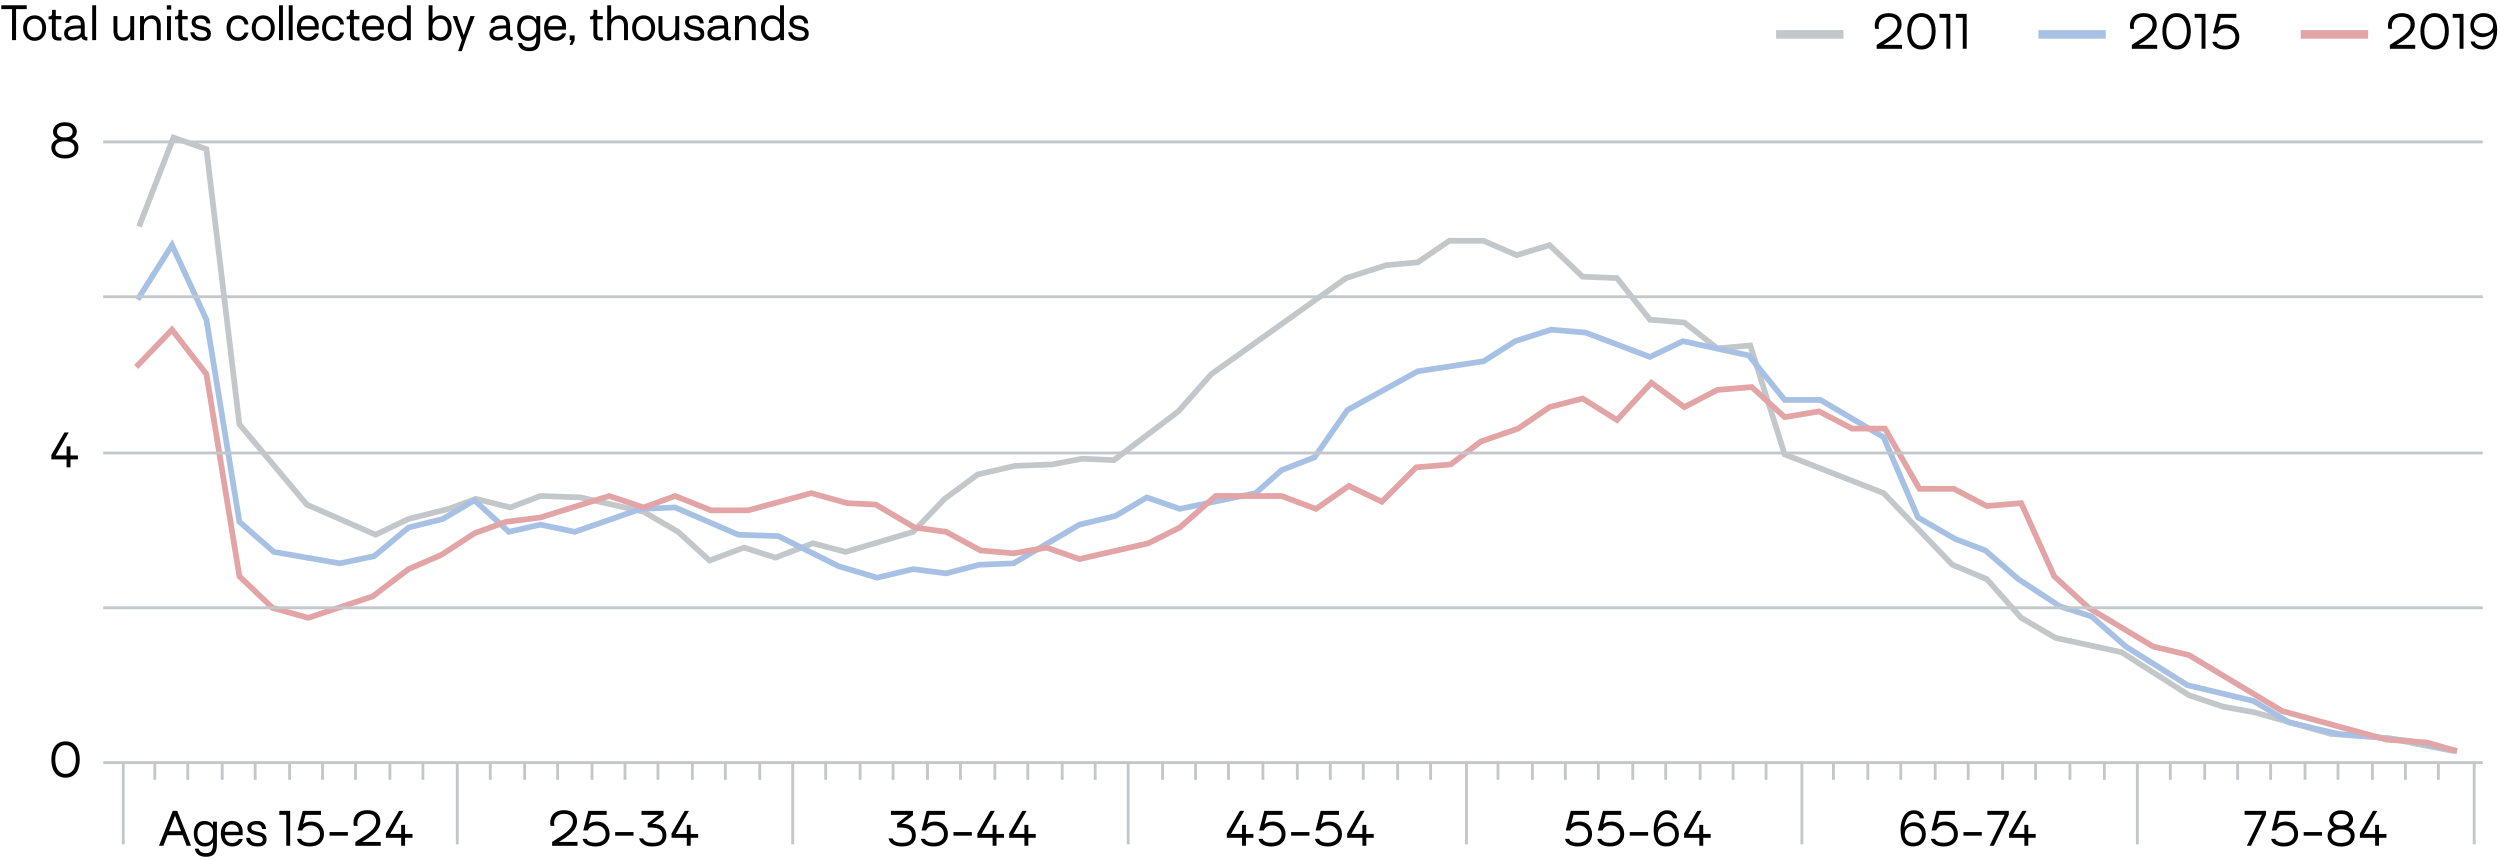 <svg width="872" height="300" viewBox="0 0 872 300" fill="none" xmlns="http://www.w3.org/2000/svg">
<path d="M48.5 79L60.5 48L72 52L83.5 148L107 176L131 186.5L142.5 181L156.5 177.5L166 174L178 177L188.5 173L202.5 173.5L224.5 178.5L236.5 185.5L247.5 195.5L259.5 191L270.5 194.5L283.5 189.5L295 192.5L318.5 185.5L329.5 174L341 165.5L354 162.5L367 162L377.5 160L388.5 160.5L411 143.5L422.5 130.5L469.5 97L483.5 92.5L494.5 91.5L505.5 84H517.5L529 89L540.5 85.5L552 96.5L564 97L575.5 111.5L587.5 112.5L599 121.5L610.5 120.5L622.5 158.5L657 172L681 197L693 202L705 215.5L717 222.5L740 227.5L763.5 242.5L775.5 246.5L786.5 248.5L813 256L833.5 257.5L843 259.5L856 262" stroke="#C3C7CA" stroke-width="2"/>
<path d="M48 104.5L60 85.5L72 111.5L83.5 182L95.5 192.5L118.5 196.5L130.5 194L142.5 184L154.5 181L165.5 174.5L177.5 185.5L188.5 183L200.5 185.5L223.5 177.5L235.5 177L257.5 186.5L271.5 187L292.5 197.5L306 201.5L318.5 198.5L330 200L341.5 197L353.5 196.5L376.5 183L389 180L400 173.5L411.5 177.5L438 172L447 164L458.5 159.5L470 143L494.5 129.5L517.5 126L528.5 119L541 115L553 116L575.5 124.5L587 119L610 124L622.5 139.5H635L657 152.5L669 180.5L682 188L692.5 192L704 202L718.5 211.5L729.5 215L741.5 225.5L763 239L786 244.5L798.5 252L815.5 256L827.5 257L841 258.5L857 262" stroke="#A7C1E4" stroke-width="2"/>
<path d="M47.5 128L60 115L72 130.5L83.5 201L95 212L107.5 215.5L130 208L142.5 198.5L154 193.5L159.75 189.75L165.5 186L176.5 182L188.5 180.5L212.5 173L224.5 177L235.5 173L248 178H261L283 172L295.5 175.5L305.5 176L319 184L330 185.5L342 192L353.5 193L365 191L376.5 195L400.5 189.5L411.5 184L424 173H447L459 177.5L470.5 169.5L482 175L494 163L506 162L516.5 154L529.5 149.5L540.5 142L552 139L564 146.5L576 133.5L587.5 142L599 136L611 135L622.5 145.5L634.5 143.5L646 149.5H657.5L669.5 170.5H681.5L693 176.5L705 175.5L716.5 201L728.5 212L751 225.5L763.5 228.5L796 248L832.5 258L846.5 259L857 262" stroke="#E2A4A5" stroke-width="2"/>
<path d="M36 49.5H866M36 103.5H866M36 158H866M36 212H866M36 266H43M866 266H850.5M43 294.5V266M43 266H54M159.5 294.5V266M276.5 294.5V266M393.5 294.5V266M511.5 294.5V266M628.5 294.5V266M745.5 294.5V266M863 294.5V266M850.5 266H54M850.5 266V272M54 266V272M65.5 266V272M77.5 266V272M89 266V272M101 266V272M112.5 266V272M124 266V272M136 266V272M147.5 266V272M171 266V272M183 266V272M194.5 266V272M206.5 266V272M218 266V272M229.5 266V272M241.5 266V272M253 266V272M265 266V272M288 266V272M300 266V272M311.5 266V272M323.5 266V272M335 266V272M347 266V272M358.5 266V272M370.5 266V272M382 266V272M405.5 266V272M417 266V272M428.5 266V272M440.5 266V272M452.5 266V272M464 266V272M475.5 266V272M487.5 266V272M499 266V272M522.5 266V272M534.5 266V272M546 266V272M557.5 266V272M569.5 266V272M581 266V272M593 266V272M604.5 266V272M616 266V272M639.5 266V272M651.5 266V272M663 266V272M675 266V272M686.5 266V272M698.5 266V272M710 266V272M722 266V272M734 266V272M757 266V272M769 266V272M780.5 266V272M792 266V272M804 266V272M815.5 266V272M827.5 266V272M839 266V272" stroke="#C3C7CA"/>
<path d="M22.888 271.256C26.472 271.256 27.816 268.232 27.816 264.92C27.816 261.608 26.472 258.584 22.888 258.584C19.288 258.584 17.912 261.608 17.912 264.92C17.912 268.232 19.288 271.256 22.888 271.256ZM22.856 269.928C20.344 269.928 19.272 267.64 19.272 264.92C19.272 262.2 20.344 259.912 22.856 259.912C25.384 259.912 26.456 262.2 26.456 264.92C26.456 267.64 25.384 269.928 22.856 269.928Z" fill="black"/>
<path d="M24.584 163V160.232H27.176V158.872H24.584V155.704H23.224V158.872H19.384L23.976 150.84H22.488L17.912 158.712V160.232H23.224V163H24.584Z" fill="black"/>
<path d="M22.648 55.288C26.136 55.288 27.352 53.272 27.352 51.544C27.352 50.216 26.744 49.112 25.128 48.504C26.456 47.72 26.792 46.76 26.792 45.928C26.792 44.392 25.624 42.632 22.648 42.632C19.768 42.632 18.488 44.408 18.488 46.024C18.488 46.776 18.808 47.72 20.152 48.504C18.52 49.112 17.912 50.248 17.912 51.544C17.912 53.272 19.192 55.288 22.648 55.288ZM22.632 47.944C20.616 47.944 19.88 47 19.88 45.96C19.88 44.936 20.616 43.912 22.632 43.912C24.648 43.912 25.336 44.936 25.336 45.96C25.336 47 24.648 47.944 22.632 47.944ZM22.632 54.024C20.024 54.024 19.272 52.664 19.272 51.64C19.272 50.376 20.088 49.272 22.632 49.272C25.24 49.272 25.976 50.52 25.976 51.64C25.976 52.664 25.224 54.024 22.632 54.024Z" fill="black"/>
<path d="M66.632 295L61.816 282.84H60.264L55.448 295H56.984L58.408 291.32H63.688L65.096 295H66.632ZM58.936 289.928L61.048 284.552L63.16 289.928H58.936ZM75.654 294.584V286.6H74.294V287.928C73.59 286.744 72.502 286.344 71.318 286.344C68.662 286.344 67.606 288.344 67.606 290.712C67.606 293.336 68.934 295.256 71.398 295.256C72.582 295.256 73.638 294.808 74.294 293.736V294.232C74.294 296.52 73.718 297.576 71.814 297.576C70.582 297.576 69.606 297.144 69.302 296.024H67.926C68.374 298.056 69.75 298.84 71.862 298.84C73.942 298.84 75.654 298.104 75.654 294.584ZM74.294 290.184V291.176C74.294 292.952 73.222 294.024 71.606 294.024C69.814 294.024 68.87 292.68 68.87 290.76C68.87 288.872 69.798 287.576 71.574 287.576C73.158 287.576 74.294 288.616 74.294 290.184ZM80.996 295.256C83.316 295.256 84.484 293.704 84.644 292.648H83.3C83.044 293.24 82.244 294.04 80.964 294.04C79.428 294.04 78.564 292.968 78.42 291.336L84.644 291.32V289.928C84.644 287.8 83.108 286.344 80.916 286.344C78.452 286.344 77.012 288.184 77.012 290.776C77.012 293.304 78.388 295.256 80.996 295.256ZM83.3 290.136H78.436C78.436 288.344 79.588 287.56 80.884 287.56C82.212 287.56 83.3 288.344 83.3 290.136ZM89.905 295.256C91.905 295.256 92.993 294.472 92.993 292.696C92.993 290.776 91.265 290.424 89.937 290.136C88.241 289.768 87.649 289.544 87.649 288.728C87.649 287.688 88.705 287.544 89.569 287.544C90.353 287.544 91.297 287.832 91.409 289.16H92.785C92.721 287.512 91.649 286.344 89.697 286.344C87.921 286.344 86.257 287 86.289 288.84C86.321 290.584 87.857 290.936 89.985 291.448C90.833 291.656 91.665 291.96 91.665 292.824C91.665 293.672 91.025 294.072 90.033 294.072C88.481 294.072 87.537 293.656 87.217 292.248H85.841C85.969 293.88 87.105 295.256 89.905 295.256Z" fill="black"/>
<path d="M97.432 282.84V284.2H99.848V295H101.208V282.84H97.432ZM108.063 295.256C111.119 295.256 113.007 293.544 113.007 290.936C113.007 288.376 111.231 286.568 108.591 286.568C107.407 286.568 106.255 286.936 105.711 287.496L106.543 284.232H111.967V282.84H105.583L103.823 289.656H105.423C105.791 288.68 106.815 287.896 108.319 287.896C110.239 287.896 111.631 289.128 111.631 290.968C111.631 292.76 110.287 293.96 108.015 293.96C106.511 293.96 105.167 293.432 105.087 292.6H103.615C103.759 294.168 105.599 295.256 108.063 295.256ZM121.346 290.216H114.946V291.48H121.346V290.216ZM123.959 293.656V295.016H132.807V293.656H126.327C128.103 292.6 129.095 291.896 129.895 291.224C131.799 289.624 132.647 288.2 132.647 286.472C132.647 284.056 130.935 282.584 128.135 282.584C125.095 282.584 123.287 284.28 123.287 287C123.287 287.368 123.319 287.576 123.447 288.072H124.791C124.663 287.56 124.631 287.384 124.631 287.112C124.631 285.24 125.895 283.864 128.183 283.864C130.103 283.864 131.191 284.856 131.191 286.504C131.191 287.72 130.631 288.824 129.047 290.184C128.087 291 126.775 291.912 123.959 293.656ZM141.287 295V292.232H143.879V290.872H141.287V287.704H139.927V290.872H136.087L140.679 282.84H139.191L134.615 290.712V292.232H139.927V295H141.287Z" fill="black"/>
<path d="M192.584 293.656V295.016H201.432V293.656H194.952C196.728 292.6 197.72 291.896 198.52 291.224C200.424 289.624 201.272 288.2 201.272 286.472C201.272 284.056 199.56 282.584 196.76 282.584C193.72 282.584 191.912 284.28 191.912 287C191.912 287.368 191.944 287.576 192.072 288.072H193.416C193.288 287.56 193.256 287.384 193.256 287.112C193.256 285.24 194.52 283.864 196.808 283.864C198.728 283.864 199.816 284.856 199.816 286.504C199.816 287.72 199.256 288.824 197.672 290.184C196.712 291 195.4 291.912 192.584 293.656ZM207.688 295.256C210.744 295.256 212.632 293.544 212.632 290.936C212.632 288.376 210.856 286.568 208.216 286.568C207.032 286.568 205.88 286.936 205.336 287.496L206.168 284.232H211.592V282.84H205.208L203.448 289.656H205.048C205.416 288.68 206.44 287.896 207.944 287.896C209.864 287.896 211.256 289.128 211.256 290.968C211.256 292.76 209.912 293.96 207.64 293.96C206.136 293.96 204.792 293.432 204.712 292.6H203.24C203.384 294.168 205.224 295.256 207.688 295.256ZM220.971 290.216H214.571V291.48H220.971V290.216ZM227.52 295.256C231.488 295.256 232.432 293.192 232.432 291.336C232.432 288.744 230.624 287.368 227.728 287.368H227.456L231.44 284.36V282.84H223.76V284.232H229.76L225.92 287.224V288.648H226.896C229.888 288.648 231.072 289.512 231.072 291.4C231.072 292.792 230.448 293.976 227.648 293.976C225.952 293.976 224.736 293.544 224.32 292.44H222.912C223.392 294.296 225.136 295.256 227.52 295.256ZM240.912 295V292.232H243.504V290.872H240.912V287.704H239.552V290.872H235.712L240.304 282.84H238.816L234.24 290.712V292.232H239.552V295H240.912Z" fill="black"/>
<path d="M314.52 295.256C318.488 295.256 319.432 293.192 319.432 291.336C319.432 288.744 317.624 287.368 314.728 287.368H314.456L318.44 284.36V282.84H310.76V284.232H316.76L312.92 287.224V288.648H313.896C316.888 288.648 318.072 289.512 318.072 291.4C318.072 292.792 317.448 293.976 314.648 293.976C312.952 293.976 311.736 293.544 311.32 292.44H309.912C310.392 294.296 312.136 295.256 314.52 295.256ZM325.688 295.256C328.744 295.256 330.632 293.544 330.632 290.936C330.632 288.376 328.856 286.568 326.216 286.568C325.032 286.568 323.88 286.936 323.336 287.496L324.168 284.232H329.592V282.84H323.208L321.448 289.656H323.048C323.416 288.68 324.44 287.896 325.944 287.896C327.864 287.896 329.256 289.128 329.256 290.968C329.256 292.76 327.912 293.96 325.64 293.96C324.136 293.96 322.792 293.432 322.712 292.6H321.24C321.384 294.168 323.224 295.256 325.688 295.256ZM338.971 290.216H332.571V291.48H338.971V290.216ZM347.584 295V292.232H350.176V290.872H347.584V287.704H346.224V290.872H342.384L346.976 282.84H345.488L340.912 290.712V292.232H346.224V295H347.584ZM358.678 295V292.232H361.27V290.872H358.678V287.704H357.318V290.872H353.478L358.07 282.84H356.582L352.006 290.712V292.232H357.318V295H358.678Z" fill="black"/>
<path d="M434.584 295V292.232H437.176V290.872H434.584V287.704H433.224V290.872H429.384L433.976 282.84H432.488L427.912 290.712V292.232H433.224V295H434.584ZM443.454 295.256C446.51 295.256 448.398 293.544 448.398 290.936C448.398 288.376 446.622 286.568 443.982 286.568C442.798 286.568 441.646 286.936 441.102 287.496L441.934 284.232H447.358V282.84H440.974L439.214 289.656H440.814C441.182 288.68 442.206 287.896 443.71 287.896C445.63 287.896 447.022 289.128 447.022 290.968C447.022 292.76 445.678 293.96 443.406 293.96C441.902 293.96 440.558 293.432 440.478 292.6H439.006C439.15 294.168 440.99 295.256 443.454 295.256ZM456.737 290.216H450.337V291.48H456.737V290.216ZM463.126 295.256C466.182 295.256 468.07 293.544 468.07 290.936C468.07 288.376 466.294 286.568 463.654 286.568C462.47 286.568 461.318 286.936 460.774 287.496L461.606 284.232H467.03V282.84H460.646L458.886 289.656H460.486C460.854 288.68 461.878 287.896 463.382 287.896C465.302 287.896 466.694 289.128 466.694 290.968C466.694 292.76 465.35 293.96 463.078 293.96C461.574 293.96 460.23 293.432 460.15 292.6H458.678C458.822 294.168 460.662 295.256 463.126 295.256ZM476.568 295V292.232H479.16V290.872H476.568V287.704H475.208V290.872H471.368L475.96 282.84H474.472L469.896 290.712V292.232H475.208V295H476.568Z" fill="black"/>
<path d="M550.36 295.256C553.416 295.256 555.304 293.544 555.304 290.936C555.304 288.376 553.528 286.568 550.888 286.568C549.704 286.568 548.552 286.936 548.008 287.496L548.84 284.232H554.264V282.84H547.88L546.12 289.656H547.72C548.088 288.68 549.112 287.896 550.616 287.896C552.536 287.896 553.928 289.128 553.928 290.968C553.928 292.76 552.584 293.96 550.312 293.96C548.808 293.96 547.464 293.432 547.384 292.6H545.912C546.056 294.168 547.896 295.256 550.36 295.256ZM561.579 295.256C564.635 295.256 566.523 293.544 566.523 290.936C566.523 288.376 564.747 286.568 562.107 286.568C560.923 286.568 559.771 286.936 559.227 287.496L560.059 284.232H565.483V282.84H559.099L557.339 289.656H558.939C559.307 288.68 560.331 287.896 561.835 287.896C563.755 287.896 565.147 289.128 565.147 290.968C565.147 292.76 563.803 293.96 561.531 293.96C560.027 293.96 558.683 293.432 558.603 292.6H557.131C557.275 294.168 559.115 295.256 561.579 295.256ZM574.862 290.216H568.462V291.48H574.862V290.216ZM581.139 295.24C583.875 295.24 585.603 293.544 585.603 290.952C585.603 288.456 583.955 286.808 581.571 286.808C580.035 286.808 578.867 287.496 578.147 288.632C578.403 285.784 579.635 283.864 581.459 283.864C582.467 283.864 583.379 284.472 583.507 285.432H584.979C584.803 283.736 583.379 282.616 581.491 282.616C578.579 282.616 576.803 285.448 576.803 289.56C576.803 292.968 577.987 295.24 581.139 295.24ZM581.267 293.96C579.475 293.96 578.275 292.792 578.275 291.032C578.275 289.256 579.491 288.12 581.267 288.12C583.043 288.12 584.259 289.272 584.259 291.032C584.259 292.808 583.027 293.96 581.267 293.96ZM594.084 295V292.232H596.676V290.872H594.084V287.704H592.724V290.872H588.884L593.476 282.84H591.988L587.412 290.712V292.232H592.724V295H594.084Z" fill="black"/>
<path d="M667.248 295.24C669.984 295.24 671.712 293.544 671.712 290.952C671.712 288.456 670.064 286.808 667.68 286.808C666.144 286.808 664.976 287.496 664.256 288.632C664.512 285.784 665.744 283.864 667.568 283.864C668.576 283.864 669.488 284.472 669.616 285.432H671.088C670.912 283.736 669.488 282.616 667.6 282.616C664.688 282.616 662.912 285.448 662.912 289.56C662.912 292.968 664.096 295.24 667.248 295.24ZM667.376 293.96C665.584 293.96 664.384 292.792 664.384 291.032C664.384 289.256 665.6 288.12 667.376 288.12C669.152 288.12 670.368 289.272 670.368 291.032C670.368 292.808 669.136 293.96 667.376 293.96ZM677.969 295.256C681.025 295.256 682.913 293.544 682.913 290.936C682.913 288.376 681.137 286.568 678.497 286.568C677.313 286.568 676.161 286.936 675.617 287.496L676.449 284.232H681.873V282.84H675.489L673.729 289.656H675.329C675.697 288.68 676.721 287.896 678.225 287.896C680.145 287.896 681.537 289.128 681.537 290.968C681.537 292.76 680.193 293.96 677.921 293.96C676.417 293.96 675.073 293.432 674.993 292.6H673.521C673.665 294.168 675.505 295.256 677.969 295.256ZM691.252 290.216H684.852V291.48H691.252V290.216ZM693.193 282.84V284.2H699.225L693.977 295H695.449L700.665 284.2V282.84H693.193ZM707.459 295V292.232H710.051V290.872H707.459V287.704H706.099V290.872H702.259L706.851 282.84H705.363L700.787 290.712V292.232H706.099V295H707.459Z" fill="black"/>
<path d="M782.912 282.84V284.2H788.944L783.696 295H785.168L790.384 284.2V282.84H782.912ZM796.641 295.256C799.697 295.256 801.585 293.544 801.585 290.936C801.585 288.376 799.809 286.568 797.169 286.568C795.985 286.568 794.833 286.936 794.289 287.496L795.121 284.232H800.545V282.84H794.161L792.401 289.656H794.001C794.369 288.68 795.393 287.896 796.897 287.896C798.817 287.896 800.209 289.128 800.209 290.968C800.209 292.76 798.865 293.96 796.593 293.96C795.089 293.96 793.745 293.432 793.665 292.6H792.193C792.337 294.168 794.177 295.256 796.641 295.256ZM809.924 290.216H803.524V291.48H809.924V290.216ZM816.601 295.288C820.089 295.288 821.305 293.272 821.305 291.544C821.305 290.216 820.697 289.112 819.081 288.504C820.409 287.72 820.745 286.76 820.745 285.928C820.745 284.392 819.577 282.632 816.601 282.632C813.721 282.632 812.441 284.408 812.441 286.024C812.441 286.776 812.761 287.72 814.105 288.504C812.473 289.112 811.865 290.248 811.865 291.544C811.865 293.272 813.145 295.288 816.601 295.288ZM816.585 287.944C814.569 287.944 813.833 287 813.833 285.96C813.833 284.936 814.569 283.912 816.585 283.912C818.601 283.912 819.289 284.936 819.289 285.96C819.289 287 818.601 287.944 816.585 287.944ZM816.585 294.024C813.977 294.024 813.225 292.664 813.225 291.64C813.225 290.376 814.041 289.272 816.585 289.272C819.193 289.272 819.929 290.52 819.929 291.64C819.929 292.664 819.177 294.024 816.585 294.024ZM829.803 295V292.232H832.395V290.872H829.803V287.704H828.443V290.872H824.603L829.195 282.84H827.707L823.131 290.712V292.232H828.443V295H829.803Z" fill="black"/>
<path d="M4.192 14H5.6V3.184H9.328L9.312 1.84H0.448V3.184H4.192V14ZM12.091 14.256C14.507 14.256 16.091 12.288 16.091 9.792C16.091 7.2 14.507 5.344 12.091 5.344C9.691 5.344 8.059 7.2 8.059 9.792C8.059 12.288 9.691 14.256 12.091 14.256ZM12.075 13.04C10.347 13.04 9.435 11.712 9.435 9.792C9.435 7.888 10.347 6.56 12.075 6.56C13.803 6.56 14.731 7.888 14.731 9.792C14.731 11.712 13.803 13.04 12.075 13.04ZM20.609 14.16C20.785 14.16 21.057 14.144 21.425 14.112V13.008C21.169 13.04 20.993 13.04 20.865 13.04C19.809 13.04 19.457 12.72 19.457 11.6V6.752H21.377V5.6H19.457V3.44H18.161V4.304C18.161 5.312 17.969 5.744 16.945 5.744V6.752H18.097V11.84C18.097 13.376 18.737 14.16 20.609 14.16ZM25.302 14.176C26.486 14.176 27.75 13.6 28.342 12.832H28.358C28.47 13.648 29.318 14.176 30.486 14.128H30.47V12.896C29.734 12.944 29.558 12.752 29.558 11.968V8.944C29.558 6.16 28.198 5.36 26.246 5.36C23.51 5.36 22.822 6.88 22.79 7.968H24.134C24.166 7.344 24.646 6.592 26.214 6.592C27.67 6.592 28.182 7.312 28.182 8.352V8.848H27.75C25.11 8.848 23.99 9.184 23.286 9.728C22.662 10.208 22.358 10.864 22.358 11.616C22.358 12.784 23.062 14.176 25.302 14.176ZM25.494 12.992C24.278 12.992 23.686 12.464 23.686 11.648C23.686 10.176 25.51 9.92 27.686 9.92H28.198V11.216C28.198 11.84 27.302 12.992 25.494 12.992ZM33.525 14V1.84H32.165V14H33.525ZM42.541 14.256C43.693 14.256 44.764 13.84 45.437 12.56V14H46.797V5.6H45.437V10.272C45.437 12.032 44.333 13.04 42.812 13.04C41.885 13.04 40.941 12.64 40.941 10.768V5.6H39.581V10.736C39.581 13.136 40.684 14.256 42.541 14.256ZM50.212 6.864V5.6H48.852V14H50.212V9.328C50.212 7.568 51.38 6.56 52.724 6.56C54.02 6.56 54.708 7.536 54.708 9.024V14H56.068V8.688C56.068 6.768 54.916 5.344 53.044 5.344C52.1 5.344 50.9 5.712 50.212 6.864ZM59.716 3.344V1.84H58.18V3.344H59.716ZM59.62 14V5.6H58.26V14H59.62ZM64.702 14.16C64.878 14.16 65.15 14.144 65.518 14.112V13.008C65.262 13.04 65.086 13.04 64.958 13.04C63.902 13.04 63.55 12.72 63.55 11.6V6.752H65.47V5.6H63.55V3.44H62.254V4.304C62.254 5.312 62.062 5.744 61.038 5.744V6.752H62.19V11.84C62.19 13.376 62.83 14.16 64.702 14.16ZM70.468 14.256C72.468 14.256 73.556 13.472 73.556 11.696C73.556 9.776 71.828 9.424 70.5 9.136C68.804 8.768 68.212 8.544 68.212 7.728C68.212 6.688 69.268 6.544 70.132 6.544C70.916 6.544 71.86 6.832 71.972 8.16H73.348C73.284 6.512 72.212 5.344 70.26 5.344C68.484 5.344 66.82 6 66.852 7.84C66.884 9.584 68.42 9.936 70.548 10.448C71.396 10.656 72.228 10.96 72.228 11.824C72.228 12.672 71.588 13.072 70.596 13.072C69.044 13.072 68.1 12.656 67.78 11.248H66.404C66.532 12.88 67.668 14.256 70.468 14.256ZM82.996 14.256C85.316 14.256 86.484 12.704 86.644 11.344H85.3C85.044 12.256 84.26 13.04 82.98 13.04C81.236 13.04 80.388 11.696 80.388 9.792C80.388 7.888 81.252 6.56 82.98 6.56C84.26 6.56 85.06 7.168 85.3 8.528H86.644C86.516 6.608 85.076 5.344 82.964 5.344C80.436 5.344 79.012 7.184 79.012 9.792C79.012 12.288 80.388 14.256 82.996 14.256ZM91.841 14.256C94.257 14.256 95.841 12.288 95.841 9.792C95.841 7.2 94.257 5.344 91.841 5.344C89.441 5.344 87.809 7.2 87.809 9.792C87.809 12.288 89.441 14.256 91.841 14.256ZM91.825 13.04C90.097 13.04 89.185 11.712 89.185 9.792C89.185 7.888 90.097 6.56 91.825 6.56C93.553 6.56 94.481 7.888 94.481 9.792C94.481 11.712 93.553 13.04 91.825 13.04ZM98.681 14V1.84H97.321V14H98.681ZM102.087 14V1.84H100.727V14H102.087ZM107.528 14.256C109.848 14.256 111.016 12.704 111.176 11.648H109.832C109.576 12.24 108.776 13.04 107.496 13.04C105.96 13.04 105.096 11.968 104.952 10.336L111.176 10.32V8.928C111.176 6.8 109.64 5.344 107.448 5.344C104.984 5.344 103.544 7.184 103.544 9.776C103.544 12.304 104.92 14.256 107.528 14.256ZM109.832 9.136H104.968C104.968 7.344 106.12 6.56 107.416 6.56C108.744 6.56 109.832 7.344 109.832 9.136ZM116.325 14.256C118.645 14.256 119.812 12.704 119.973 11.344H118.629C118.373 12.256 117.589 13.04 116.309 13.04C114.565 13.04 113.717 11.696 113.717 9.792C113.717 7.888 114.581 6.56 116.309 6.56C117.589 6.56 118.389 7.168 118.629 8.528H119.973C119.845 6.608 118.405 5.344 116.293 5.344C113.765 5.344 112.34 7.184 112.34 9.792C112.34 12.288 113.717 14.256 116.325 14.256ZM124.577 14.16C124.753 14.16 125.025 14.144 125.393 14.112V13.008C125.137 13.04 124.961 13.04 124.833 13.04C123.777 13.04 123.425 12.72 123.425 11.6V6.752H125.345V5.6H123.425V3.44H122.129V4.304C122.129 5.312 121.937 5.744 120.913 5.744V6.752H122.065V11.84C122.065 13.376 122.705 14.16 124.577 14.16ZM130.246 14.256C132.566 14.256 133.734 12.704 133.894 11.648H132.55C132.294 12.24 131.494 13.04 130.214 13.04C128.678 13.04 127.814 11.968 127.67 10.336L133.894 10.32V8.928C133.894 6.8 132.358 5.344 130.166 5.344C127.702 5.344 126.262 7.184 126.262 9.776C126.262 12.304 127.638 14.256 130.246 14.256ZM132.55 9.136H127.686C127.686 7.344 128.838 6.56 130.134 6.56C131.462 6.56 132.55 7.344 132.55 9.136ZM141.971 14H143.283V1.84H141.923V6.752C141.251 5.904 140.195 5.344 139.139 5.344C136.803 5.344 135.251 7.12 135.251 9.776C135.251 12.464 136.755 14.256 139.027 14.256C140.179 14.256 141.395 13.712 141.971 12.928V14ZM141.923 9.184V10.176C141.923 11.888 140.883 13.024 139.283 13.024C137.683 13.024 136.627 11.728 136.627 9.76C136.627 7.84 137.667 6.576 139.251 6.576C140.867 6.576 141.923 7.616 141.923 9.184ZM153.684 5.344C152.612 5.344 151.54 5.904 150.868 6.752V1.84H149.508V14H150.804V12.928C151.38 13.712 152.612 14.256 153.764 14.256C156.036 14.256 157.54 12.464 157.54 9.776C157.54 7.12 155.988 5.344 153.684 5.344ZM153.572 13.024C151.956 13.024 150.868 11.968 150.868 10.4V9.408C150.868 7.696 151.94 6.56 153.54 6.56C155.124 6.56 156.164 7.856 156.164 9.824C156.164 11.744 155.124 13.024 153.572 13.024ZM159.432 5.6H157.896L161.096 14L159.8 17.84H161.096L162.648 13.2L165.592 5.6H164.056L162.056 11.504L161.768 12.272H161.736L161.448 11.504L159.432 5.6ZM173.646 14.176C174.83 14.176 176.094 13.6 176.686 12.832H176.702C176.814 13.648 177.662 14.176 178.83 14.128H178.814V12.896C178.078 12.944 177.902 12.752 177.902 11.968V8.944C177.902 6.16 176.542 5.36 174.59 5.36C171.854 5.36 171.166 6.88 171.134 7.968H172.478C172.51 7.344 172.99 6.592 174.558 6.592C176.014 6.592 176.526 7.312 176.526 8.352V8.848H176.094C173.454 8.848 172.334 9.184 171.63 9.728C171.006 10.208 170.702 10.864 170.702 11.616C170.702 12.784 171.406 14.176 173.646 14.176ZM173.838 12.992C172.622 12.992 172.03 12.464 172.03 11.648C172.03 10.176 173.854 9.92 176.03 9.92H176.542V11.216C176.542 11.84 175.646 12.992 173.838 12.992ZM188.42 13.584V5.6H187.06V6.928C186.356 5.744 185.268 5.344 184.084 5.344C181.428 5.344 180.372 7.344 180.372 9.712C180.372 12.336 181.7 14.256 184.164 14.256C185.348 14.256 186.404 13.808 187.06 12.736V13.232C187.06 15.52 186.484 16.576 184.58 16.576C183.348 16.576 182.372 16.144 182.068 15.024H180.692C181.14 17.056 182.516 17.84 184.628 17.84C186.708 17.84 188.42 17.104 188.42 13.584ZM187.06 9.184V10.176C187.06 11.952 185.988 13.024 184.372 13.024C182.58 13.024 181.636 11.68 181.636 9.76C181.636 7.872 182.564 6.576 184.34 6.576C185.924 6.576 187.06 7.616 187.06 9.184ZM193.762 14.256C196.082 14.256 197.25 12.704 197.41 11.648H196.066C195.81 12.24 195.01 13.04 193.73 13.04C192.194 13.04 191.33 11.968 191.186 10.336L197.41 10.32V8.928C197.41 6.8 195.874 5.344 193.682 5.344C191.218 5.344 189.778 7.184 189.778 9.776C189.778 12.304 191.154 14.256 193.762 14.256ZM196.066 9.136H191.202C191.202 7.344 192.354 6.56 193.65 6.56C194.978 6.56 196.066 7.344 196.066 9.136ZM198.707 12.352V14H199.331L198.707 15.648H199.635L200.435 14V12.352H198.707ZM209.484 14.16C209.66 14.16 209.932 14.144 210.3 14.112V13.008C210.044 13.04 209.868 13.04 209.74 13.04C208.684 13.04 208.332 12.72 208.332 11.6V6.752H210.252V5.6H208.332V3.44H207.036V4.304C207.036 5.312 206.844 5.744 205.82 5.744V6.752H206.972V11.84C206.972 13.376 207.612 14.16 209.484 14.16ZM213.165 6.864V1.84H211.805V14H213.165V9.328C213.165 7.568 214.333 6.56 215.677 6.56C216.973 6.56 217.661 7.536 217.661 9.024V14H219.021V8.704C219.021 6.784 217.869 5.344 215.997 5.344C215.053 5.344 213.853 5.712 213.165 6.864ZM224.513 14.256C226.929 14.256 228.513 12.288 228.513 9.792C228.513 7.2 226.929 5.344 224.513 5.344C222.113 5.344 220.481 7.2 220.481 9.792C220.481 12.288 222.113 14.256 224.513 14.256ZM224.497 13.04C222.769 13.04 221.857 11.712 221.857 9.792C221.857 7.888 222.769 6.56 224.497 6.56C226.225 6.56 227.153 7.888 227.153 9.792C227.153 11.712 226.225 13.04 224.497 13.04ZM232.65 14.256C233.802 14.256 234.874 13.84 235.546 12.56V14H236.906V5.6H235.546V10.272C235.546 12.032 234.442 13.04 232.922 13.04C231.994 13.04 231.05 12.64 231.05 10.768V5.6H229.69V10.736C229.69 13.136 230.794 14.256 232.65 14.256ZM242.562 14.256C244.562 14.256 245.65 13.472 245.65 11.696C245.65 9.776 243.922 9.424 242.594 9.136C240.898 8.768 240.306 8.544 240.306 7.728C240.306 6.688 241.362 6.544 242.226 6.544C243.01 6.544 243.954 6.832 244.066 8.16H245.442C245.378 6.512 244.306 5.344 242.354 5.344C240.578 5.344 238.914 6 238.946 7.84C238.978 9.584 240.514 9.936 242.641 10.448C243.49 10.656 244.322 10.96 244.322 11.824C244.322 12.672 243.682 13.072 242.69 13.072C241.138 13.072 240.194 12.656 239.874 11.248H238.498C238.626 12.88 239.762 14.256 242.562 14.256ZM249.709 14.176C250.893 14.176 252.157 13.6 252.749 12.832H252.765C252.877 13.648 253.725 14.176 254.893 14.128H254.877V12.896C254.141 12.944 253.965 12.752 253.965 11.968V8.944C253.965 6.16 252.605 5.36 250.653 5.36C247.917 5.36 247.229 6.88 247.197 7.968H248.541C248.573 7.344 249.053 6.592 250.621 6.592C252.077 6.592 252.589 7.312 252.589 8.352V8.848H252.157C249.517 8.848 248.397 9.184 247.693 9.728C247.069 10.208 246.765 10.864 246.765 11.616C246.765 12.784 247.469 14.176 249.709 14.176ZM249.901 12.992C248.685 12.992 248.093 12.464 248.093 11.648C248.093 10.176 249.917 9.92 252.093 9.92H252.605V11.216C252.605 11.84 251.709 12.992 249.901 12.992ZM257.743 6.864V5.6H256.383V14H257.743V9.328C257.743 7.568 258.911 6.56 260.255 6.56C261.551 6.56 262.239 7.536 262.239 9.024V14H263.599V8.688C263.599 6.768 262.447 5.344 260.575 5.344C259.631 5.344 258.431 5.712 257.743 6.864ZM272.128 14H273.44V1.84H272.08V6.752C271.408 5.904 270.352 5.344 269.296 5.344C266.96 5.344 265.408 7.12 265.408 9.776C265.408 12.464 266.912 14.256 269.184 14.256C270.336 14.256 271.552 13.712 272.128 12.928V14ZM272.08 9.184V10.176C272.08 11.888 271.04 13.024 269.44 13.024C267.84 13.024 266.784 11.728 266.784 9.76C266.784 7.84 267.824 6.576 269.408 6.576C271.024 6.576 272.08 7.616 272.08 9.184ZM278.999 14.256C280.999 14.256 282.087 13.472 282.087 11.696C282.087 9.776 280.359 9.424 279.031 9.136C277.335 8.768 276.743 8.544 276.743 7.728C276.743 6.688 277.799 6.544 278.663 6.544C279.447 6.544 280.391 6.832 280.503 8.16H281.879C281.815 6.512 280.743 5.344 278.791 5.344C277.015 5.344 275.351 6 275.383 7.84C275.415 9.584 276.951 9.936 279.079 10.448C279.927 10.656 280.759 10.96 280.759 11.824C280.759 12.672 280.119 13.072 279.127 13.072C277.575 13.072 276.631 12.656 276.311 11.248H274.935C275.063 12.88 276.199 14.256 278.999 14.256Z" fill="black"/>
<path d="M654.584 15.656V17.016H663.432V15.656H656.952C658.728 14.6 659.72 13.896 660.52 13.224C662.424 11.624 663.272 10.2 663.272 8.472C663.272 6.056 661.56 4.584 658.76 4.584C655.72 4.584 653.912 6.28 653.912 9C653.912 9.368 653.944 9.576 654.072 10.072H655.416C655.288 9.56 655.256 9.384 655.256 9.112C655.256 7.24 656.52 5.864 658.808 5.864C660.728 5.864 661.816 6.856 661.816 8.504C661.816 9.72 661.256 10.824 659.672 12.184C658.712 13 657.4 13.912 654.584 15.656ZM670.216 17.256C673.8 17.256 675.144 14.232 675.144 10.92C675.144 7.608 673.8 4.584 670.216 4.584C666.616 4.584 665.24 7.608 665.24 10.92C665.24 14.232 666.616 17.256 670.216 17.256ZM670.184 15.928C667.672 15.928 666.6 13.64 666.6 10.92C666.6 8.2 667.672 5.912 670.184 5.912C672.712 5.912 673.784 8.2 673.784 10.92C673.784 13.64 672.712 15.928 670.184 15.928ZM676.495 4.84V6.2H678.911V17H680.271V4.84H676.495ZM682.198 4.84V6.2H684.614V17H685.974V4.84H682.198Z" fill="black"/>
<path d="M743.584 15.656V17.016H752.432V15.656H745.952C747.728 14.6 748.72 13.896 749.52 13.224C751.424 11.624 752.272 10.2 752.272 8.472C752.272 6.056 750.56 4.584 747.76 4.584C744.72 4.584 742.912 6.28 742.912 9C742.912 9.368 742.944 9.576 743.072 10.072H744.416C744.288 9.56 744.256 9.384 744.256 9.112C744.256 7.24 745.52 5.864 747.808 5.864C749.728 5.864 750.816 6.856 750.816 8.504C750.816 9.72 750.256 10.824 748.672 12.184C747.712 13 746.4 13.912 743.584 15.656ZM759.216 17.256C762.8 17.256 764.144 14.232 764.144 10.92C764.144 7.608 762.8 4.584 759.216 4.584C755.616 4.584 754.24 7.608 754.24 10.92C754.24 14.232 755.616 17.256 759.216 17.256ZM759.184 15.928C756.672 15.928 755.6 13.64 755.6 10.92C755.6 8.2 756.672 5.912 759.184 5.912C761.712 5.912 762.784 8.2 762.784 10.92C762.784 13.64 761.712 15.928 759.184 15.928ZM765.495 4.84V6.2H767.911V17H769.271V4.84H765.495ZM776.126 17.256C779.182 17.256 781.07 15.544 781.07 12.936C781.07 10.376 779.294 8.568 776.654 8.568C775.47 8.568 774.318 8.936 773.774 9.496L774.606 6.232H780.03V4.84H773.646L771.886 11.656H773.486C773.854 10.68 774.878 9.896 776.382 9.896C778.302 9.896 779.694 11.128 779.694 12.968C779.694 14.76 778.35 15.96 776.078 15.96C774.574 15.96 773.23 15.432 773.15 14.6H771.678C771.822 16.168 773.662 17.256 776.126 17.256Z" fill="black"/>
<path d="M833.584 15.656V17.016H842.432V15.656H835.952C837.728 14.6 838.72 13.896 839.52 13.224C841.424 11.624 842.272 10.2 842.272 8.472C842.272 6.056 840.56 4.584 837.76 4.584C834.72 4.584 832.912 6.28 832.912 9C832.912 9.368 832.944 9.576 833.072 10.072H834.416C834.288 9.56 834.256 9.384 834.256 9.112C834.256 7.24 835.52 5.864 837.808 5.864C839.728 5.864 840.816 6.856 840.816 8.504C840.816 9.72 840.256 10.824 838.672 12.184C837.712 13 836.4 13.912 833.584 15.656ZM849.216 17.256C852.8 17.256 854.144 14.232 854.144 10.92C854.144 7.608 852.8 4.584 849.216 4.584C845.616 4.584 844.24 7.608 844.24 10.92C844.24 14.232 845.616 17.256 849.216 17.256ZM849.184 15.928C846.672 15.928 845.6 13.64 845.6 10.92C845.6 8.2 846.672 5.912 849.184 5.912C851.712 5.912 852.784 8.2 852.784 10.92C852.784 13.64 851.712 15.928 849.184 15.928ZM855.495 4.84V6.2H857.911V17H859.271V4.84H855.495ZM866.062 17.256C868.958 17.256 871.022 14.584 871.022 10.488C871.022 6.216 869.054 4.584 866.27 4.584C863.646 4.584 861.662 6.184 861.662 8.776C861.662 11.336 863.422 12.952 865.822 12.952C867.278 12.952 868.846 12.248 869.678 11.208V11.48C869.678 14.28 868.078 15.992 865.998 15.992C864.446 15.992 863.342 15.384 863.214 14.488H861.742C861.982 16.168 863.742 17.256 866.062 17.256ZM866.222 11.64C864.238 11.64 862.91 10.52 862.91 8.824C862.91 7.048 864.238 5.88 866.222 5.88C868.238 5.88 869.582 7.048 869.582 8.824C869.582 10.52 868.238 11.64 866.222 11.64Z" fill="black"/>
<path d="M802.5 12H826" stroke="#E2A4A5" stroke-width="3"/>
<path d="M711 12H734.5" stroke="#A7C1E4" stroke-width="3"/>
<path d="M619.5 12H643" stroke="#C3C7CA" stroke-width="3"/>
</svg>

